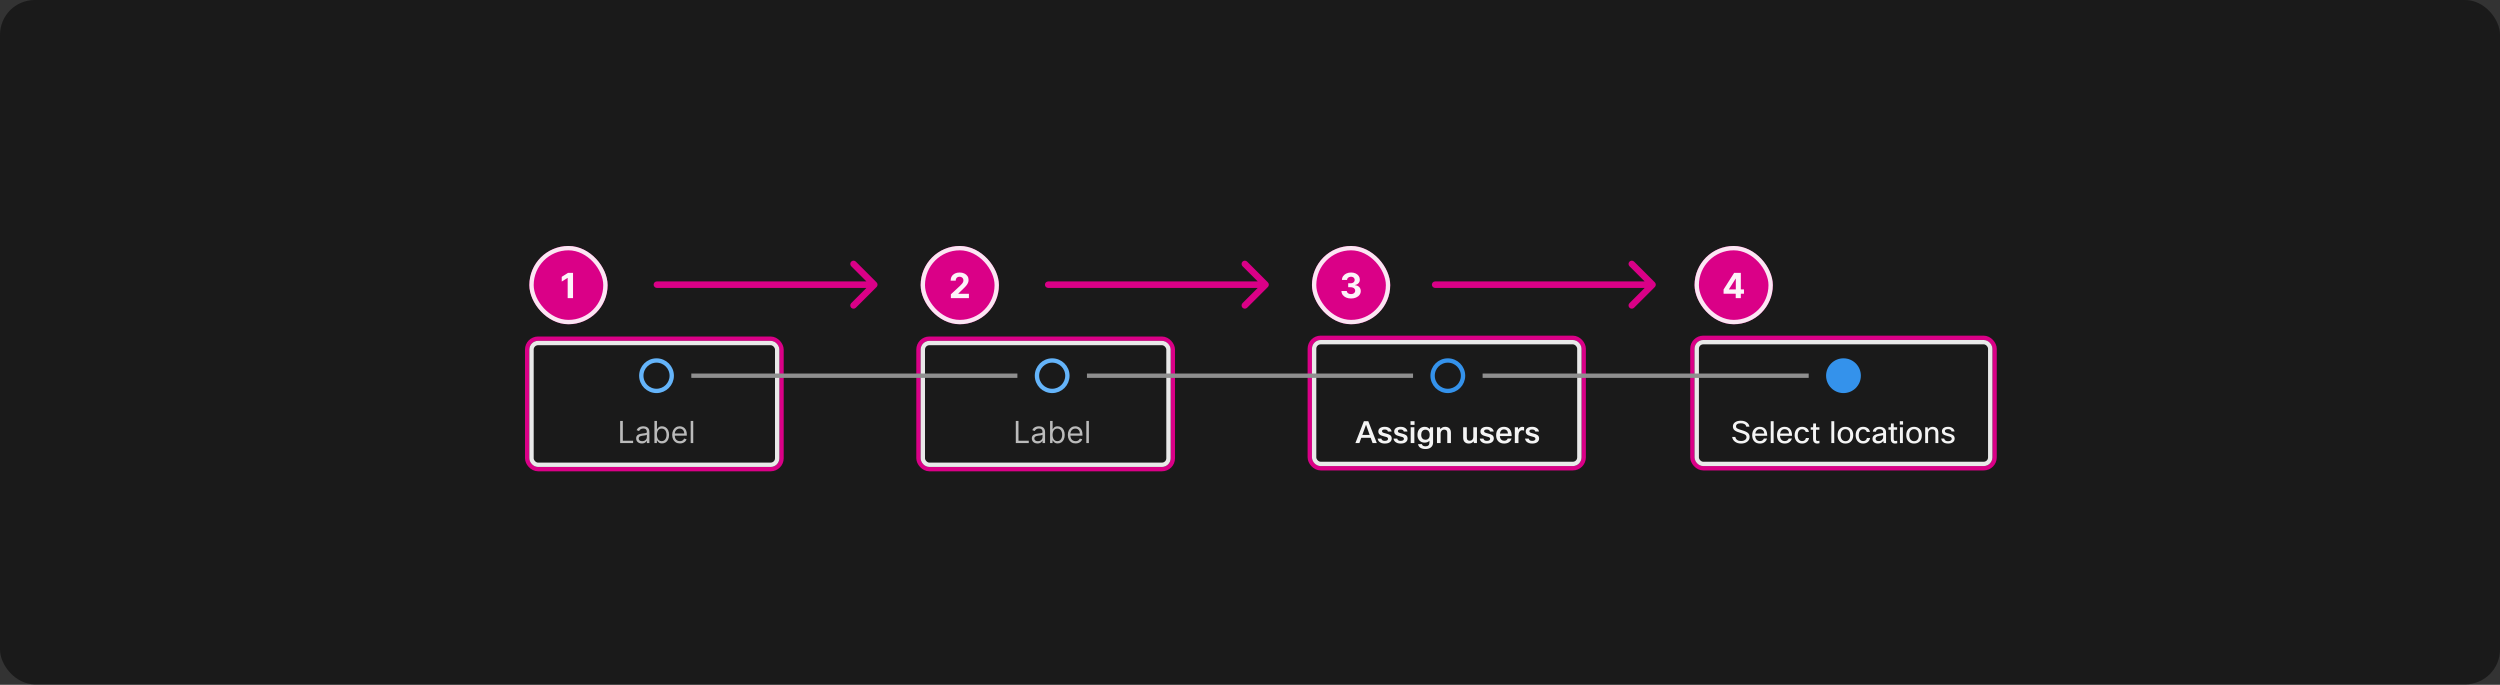 <svg width="1150" height="315" viewBox="0 0 1150 315" fill="none" xmlns="http://www.w3.org/2000/svg">
<rect x="0" y="0" width="1150" height="315" fill="#333333" stroke="none"/>
<rect width="1150" height="314.797" rx="16" fill="#1A1A1A"/>
<rect x="778.5" y="155.399" width="139" height="60" rx="5" stroke="#DA0087" stroke-width="2" stroke-linecap="square"/>
<rect x="780.5" y="157.399" width="135" height="56" rx="3" stroke="white" stroke-opacity="0.9" stroke-width="2" stroke-linecap="square"/>
<rect x="779.5" y="113.149" width="36" height="36" rx="18" fill="#DA0087"/>
<rect x="780.5" y="114.149" width="34" height="34" rx="17" stroke="white" stroke-opacity="0.9" stroke-width="2"/>
<path d="M792.845 135.103V133.166L797.703 125.513H799.374V128.194H798.385L795.322 133.041V133.132H802.226V135.103H792.845ZM798.43 137.149V134.513L798.476 133.655V125.513H800.783V137.149H798.43Z" fill="white" fill-opacity="0.95"/>
<rect x="602.5" y="155.399" width="126" height="60" rx="5" stroke="#DA0087" stroke-width="2" stroke-linecap="square"/>
<rect x="604.5" y="157.399" width="122" height="56" rx="3" stroke="white" stroke-opacity="0.9" stroke-width="2" stroke-linecap="square"/>
<rect x="603.5" y="113.149" width="36" height="36" rx="18" fill="#DA0087"/>
<rect x="604.5" y="114.149" width="34" height="34" rx="17" stroke="white" stroke-opacity="0.9" stroke-width="2"/>
<path d="M621.471 137.308C620.622 137.308 619.867 137.162 619.204 136.871C618.545 136.575 618.024 136.17 617.641 135.655C617.263 135.136 617.067 134.537 617.056 133.859H619.533C619.549 134.143 619.641 134.393 619.812 134.609C619.986 134.821 620.217 134.986 620.505 135.103C620.793 135.221 621.117 135.28 621.477 135.28C621.852 135.28 622.183 135.213 622.471 135.081C622.759 134.948 622.984 134.764 623.147 134.53C623.31 134.295 623.391 134.024 623.391 133.717C623.391 133.407 623.304 133.132 623.13 132.893C622.96 132.651 622.713 132.461 622.391 132.325C622.073 132.189 621.694 132.121 621.255 132.121H620.17V130.314H621.255C621.626 130.314 621.954 130.249 622.238 130.121C622.526 129.992 622.749 129.814 622.908 129.586C623.067 129.355 623.147 129.086 623.147 128.78C623.147 128.488 623.077 128.232 622.937 128.013C622.8 127.789 622.607 127.615 622.357 127.49C622.111 127.365 621.823 127.302 621.494 127.302C621.16 127.302 620.855 127.363 620.579 127.484C620.302 127.602 620.081 127.77 619.914 127.99C619.747 128.21 619.658 128.467 619.647 128.763H617.289C617.3 128.092 617.492 127.501 617.863 126.99C618.234 126.478 618.734 126.079 619.363 125.791C619.996 125.499 620.71 125.353 621.505 125.353C622.308 125.353 623.011 125.499 623.613 125.791C624.215 126.083 624.683 126.477 625.016 126.973C625.353 127.465 625.52 128.018 625.516 128.632C625.52 129.283 625.317 129.827 624.908 130.263C624.503 130.698 623.975 130.975 623.323 131.092V131.183C624.179 131.293 624.831 131.59 625.278 132.075C625.728 132.556 625.952 133.158 625.948 133.882C625.952 134.545 625.761 135.134 625.374 135.649C624.992 136.164 624.463 136.569 623.789 136.865C623.115 137.16 622.342 137.308 621.471 137.308Z" fill="white" fill-opacity="0.95"/>
<rect x="422.5" y="155.797" width="117" height="60" rx="5" stroke="#DA0087" stroke-width="2" stroke-linecap="square"/>
<rect x="424.5" y="157.797" width="113" height="56" rx="3" stroke="white" stroke-opacity="0.9" stroke-width="2" stroke-linecap="square"/>
<rect x="423.5" y="113.149" width="36" height="36" rx="18" fill="#DA0087"/>
<rect x="424.5" y="114.149" width="34" height="34" rx="17" stroke="white" stroke-opacity="0.9" stroke-width="2"/>
<path d="M437.404 137.149V135.376L441.546 131.541C441.898 131.2 442.194 130.893 442.433 130.621C442.675 130.348 442.859 130.081 442.984 129.819C443.109 129.554 443.171 129.268 443.171 128.961C443.171 128.621 443.094 128.327 442.938 128.081C442.783 127.831 442.571 127.639 442.302 127.507C442.033 127.371 441.728 127.302 441.387 127.302C441.031 127.302 440.72 127.374 440.455 127.518C440.19 127.662 439.986 127.869 439.842 128.138C439.698 128.407 439.626 128.727 439.626 129.098H437.29C437.29 128.336 437.463 127.675 437.808 127.115C438.152 126.554 438.635 126.121 439.256 125.814C439.878 125.507 440.594 125.353 441.404 125.353C442.237 125.353 442.963 125.501 443.58 125.797C444.201 126.088 444.684 126.494 445.029 127.013C445.374 127.532 445.546 128.126 445.546 128.797C445.546 129.236 445.459 129.67 445.285 130.098C445.114 130.526 444.809 131.001 444.37 131.524C443.931 132.043 443.311 132.666 442.512 133.393L440.813 135.058V135.138H445.7V137.149H437.404Z" fill="white" fill-opacity="0.95"/>
<rect x="242.5" y="155.797" width="117" height="60" rx="5" stroke="#DA0087" stroke-width="2" stroke-linecap="square"/>
<rect x="244.5" y="157.797" width="113" height="56" rx="3" stroke="white" stroke-opacity="0.9" stroke-width="2" stroke-linecap="square"/>
<rect x="243.5" y="113.149" width="36" height="36" rx="18" fill="#DA0087"/>
<rect x="244.5" y="114.149" width="34" height="34" rx="17" stroke="white" stroke-opacity="0.9" stroke-width="2"/>
<path d="M263.592 125.513V137.149H261.131V127.848H261.063L258.398 129.518V127.336L261.279 125.513H263.592Z" fill="white" fill-opacity="0.95"/>
<path d="M302.169 129.451C301.341 129.451 300.669 130.123 300.669 130.951C300.669 131.78 301.341 132.451 302.169 132.451V129.451ZM403.23 132.012C403.815 131.426 403.815 130.476 403.23 129.891L393.684 120.345C393.098 119.759 392.148 119.759 391.562 120.345C390.977 120.93 390.977 121.88 391.562 122.466L400.048 130.951L391.562 139.436C390.977 140.022 390.977 140.972 391.562 141.558C392.148 142.144 393.098 142.144 393.684 141.558L403.23 132.012ZM302.169 132.451H402.169V129.451H302.169V132.451Z" fill="#DA0087"/>
<path d="M482.169 129.451C481.341 129.451 480.669 130.123 480.669 130.951C480.669 131.78 481.341 132.451 482.169 132.451V129.451ZM583.23 132.012C583.815 131.426 583.815 130.476 583.23 129.891L573.684 120.345C573.098 119.759 572.148 119.759 571.562 120.345C570.977 120.93 570.977 121.88 571.562 122.466L580.048 130.951L571.562 139.436C570.977 140.022 570.977 140.972 571.562 141.558C572.148 142.144 573.098 142.144 573.684 141.558L583.23 132.012ZM482.169 132.451H582.169V129.451H482.169V132.451Z" fill="#DA0087"/>
<path d="M660.169 129.451C659.341 129.451 658.669 130.123 658.669 130.951C658.669 131.78 659.341 132.451 660.169 132.451V129.451ZM761.23 132.012C761.815 131.426 761.815 130.476 761.23 129.891L751.684 120.345C751.098 119.759 750.148 119.759 749.562 120.345C748.977 120.93 748.977 121.88 749.562 122.466L758.048 130.951L749.562 139.436C748.977 140.022 748.977 140.972 749.562 141.558C750.148 142.144 751.098 142.144 751.684 141.558L761.23 132.012ZM660.169 132.451H760.169V129.451H660.169V132.451Z" fill="#DA0087"/>
<path d="M309 172.824C309 176.69 305.866 179.824 302 179.824C298.134 179.824 295 176.69 295 172.824C295 168.958 298.134 165.824 302 165.824C305.866 165.824 309 168.958 309 172.824Z" stroke="#64B4FA" stroke-width="2"/>
<g clip-path="url(#clip0_2029_8878)">
<path d="M285.268 203.824V193.642H286.501V202.73H291.234V203.824H285.268ZM295.231 204.003C294.747 204.003 294.308 203.912 293.914 203.73C293.519 203.544 293.206 203.277 292.974 202.929C292.742 202.578 292.626 202.154 292.626 201.657C292.626 201.219 292.712 200.864 292.885 200.593C293.057 200.318 293.287 200.102 293.576 199.946C293.864 199.791 294.182 199.675 294.53 199.598C294.882 199.519 295.234 199.456 295.589 199.409C296.053 199.35 296.429 199.305 296.718 199.275C297.009 199.242 297.221 199.187 297.354 199.111C297.49 199.035 297.558 198.902 297.558 198.713V198.674C297.558 198.183 297.424 197.802 297.155 197.53C296.89 197.258 296.487 197.123 295.947 197.123C295.387 197.123 294.948 197.245 294.63 197.49C294.311 197.736 294.088 197.998 293.958 198.276L292.845 197.878C293.044 197.414 293.309 197.053 293.64 196.794C293.975 196.533 294.34 196.35 294.734 196.248C295.132 196.141 295.523 196.088 295.907 196.088C296.153 196.088 296.434 196.118 296.752 196.178C297.074 196.234 297.384 196.352 297.682 196.531C297.984 196.71 298.234 196.98 298.433 197.341C298.632 197.703 298.731 198.186 298.731 198.793V203.824H297.558V202.79H297.498C297.419 202.956 297.286 203.133 297.1 203.322C296.915 203.511 296.668 203.672 296.36 203.804C296.051 203.937 295.675 204.003 295.231 204.003ZM295.41 202.949C295.874 202.949 296.265 202.858 296.583 202.676C296.905 202.493 297.147 202.258 297.309 201.97C297.475 201.681 297.558 201.378 297.558 201.06V199.986C297.508 200.046 297.399 200.1 297.23 200.15C297.064 200.197 296.872 200.238 296.653 200.275C296.438 200.308 296.227 200.337 296.022 200.364C295.819 200.387 295.655 200.407 295.529 200.424C295.225 200.463 294.94 200.528 294.674 200.618C294.413 200.704 294.2 200.835 294.038 201.01C293.879 201.183 293.799 201.418 293.799 201.716C293.799 202.124 293.95 202.432 294.252 202.641C294.557 202.846 294.943 202.949 295.41 202.949ZM301.032 203.824V193.642H302.205V197.401H302.305C302.391 197.268 302.51 197.099 302.662 196.894C302.818 196.685 303.04 196.499 303.329 196.337C303.62 196.171 304.015 196.088 304.512 196.088C305.155 196.088 305.722 196.249 306.212 196.571C306.703 196.892 307.086 197.348 307.361 197.938C307.636 198.528 307.773 199.224 307.773 200.026C307.773 200.835 307.636 201.536 307.361 202.129C307.086 202.719 306.704 203.176 306.217 203.501C305.73 203.823 305.168 203.983 304.532 203.983C304.041 203.983 303.648 203.902 303.354 203.74C303.059 203.574 302.831 203.387 302.672 203.178C302.513 202.966 302.391 202.79 302.305 202.651H302.165V203.824H301.032ZM302.185 200.006C302.185 200.583 302.27 201.092 302.439 201.532C302.608 201.97 302.855 202.313 303.18 202.561C303.504 202.807 303.902 202.929 304.373 202.929C304.863 202.929 305.273 202.8 305.601 202.542C305.932 202.28 306.181 201.928 306.346 201.488C306.515 201.043 306.6 200.55 306.6 200.006C306.6 199.469 306.517 198.985 306.351 198.554C306.189 198.12 305.942 197.777 305.611 197.525C305.282 197.27 304.87 197.142 304.373 197.142C303.895 197.142 303.494 197.263 303.17 197.505C302.845 197.744 302.599 198.079 302.434 198.51C302.268 198.937 302.185 199.436 302.185 200.006ZM312.77 203.983C312.034 203.983 311.399 203.821 310.866 203.496C310.335 203.168 309.926 202.711 309.638 202.124C309.353 201.534 309.21 200.848 309.21 200.066C309.21 199.283 309.353 198.594 309.638 197.998C309.926 197.398 310.327 196.93 310.841 196.596C311.358 196.257 311.961 196.088 312.65 196.088C313.048 196.088 313.441 196.155 313.829 196.287C314.216 196.42 314.569 196.635 314.888 196.934C315.206 197.229 315.459 197.62 315.648 198.107C315.837 198.594 315.932 199.194 315.932 199.907V200.404H310.045V199.39H314.738C314.738 198.959 314.652 198.574 314.48 198.236C314.311 197.898 314.069 197.631 313.754 197.436C313.443 197.24 313.075 197.142 312.65 197.142C312.183 197.142 311.779 197.258 311.437 197.49C311.099 197.719 310.839 198.017 310.657 198.385C310.474 198.753 310.383 199.148 310.383 199.569V200.245C310.383 200.821 310.483 201.31 310.682 201.711C310.884 202.109 311.164 202.412 311.522 202.621C311.88 202.827 312.296 202.929 312.77 202.929C313.078 202.929 313.356 202.886 313.605 202.8C313.857 202.711 314.074 202.578 314.256 202.402C314.439 202.223 314.579 202.001 314.679 201.736L315.812 202.054C315.693 202.439 315.492 202.777 315.211 203.069C314.929 203.357 314.581 203.582 314.167 203.745C313.752 203.904 313.287 203.983 312.77 203.983ZM318.89 193.642V203.824H317.716V193.642H318.89Z" fill="white" fill-opacity="0.7"/>
</g>
<rect x="318" y="171.824" width="150" height="2" fill="#8F8F8F"/>
<path d="M491 172.824C491 176.69 487.866 179.824 484 179.824C480.134 179.824 477 176.69 477 172.824C477 168.958 480.134 165.824 484 165.824C487.866 165.824 491 168.958 491 172.824Z" stroke="#64B4FA" stroke-width="2"/>
<g clip-path="url(#clip1_2029_8878)">
<path d="M467.268 203.824V193.642H468.501V202.73H473.234V203.824H467.268ZM477.231 204.003C476.747 204.003 476.308 203.912 475.914 203.73C475.519 203.544 475.206 203.277 474.974 202.929C474.742 202.578 474.626 202.154 474.626 201.657C474.626 201.219 474.712 200.864 474.885 200.593C475.057 200.318 475.287 200.102 475.576 199.946C475.864 199.791 476.182 199.675 476.53 199.598C476.882 199.519 477.234 199.456 477.589 199.409C478.053 199.35 478.429 199.305 478.718 199.275C479.009 199.242 479.221 199.187 479.354 199.111C479.49 199.035 479.558 198.902 479.558 198.713V198.674C479.558 198.183 479.424 197.802 479.155 197.53C478.89 197.258 478.487 197.123 477.947 197.123C477.387 197.123 476.948 197.245 476.63 197.49C476.311 197.736 476.088 197.998 475.958 198.276L474.845 197.878C475.044 197.414 475.309 197.053 475.64 196.794C475.975 196.533 476.34 196.35 476.734 196.248C477.132 196.141 477.523 196.088 477.907 196.088C478.153 196.088 478.434 196.118 478.752 196.178C479.074 196.234 479.384 196.352 479.682 196.531C479.984 196.71 480.234 196.98 480.433 197.341C480.632 197.703 480.731 198.186 480.731 198.793V203.824H479.558V202.79H479.498C479.419 202.956 479.286 203.133 479.1 203.322C478.915 203.511 478.668 203.672 478.36 203.804C478.051 203.937 477.675 204.003 477.231 204.003ZM477.41 202.949C477.874 202.949 478.265 202.858 478.583 202.676C478.905 202.493 479.147 202.258 479.309 201.97C479.475 201.681 479.558 201.378 479.558 201.06V199.986C479.508 200.046 479.399 200.1 479.23 200.15C479.064 200.197 478.872 200.238 478.653 200.275C478.438 200.308 478.227 200.337 478.022 200.364C477.819 200.387 477.655 200.407 477.529 200.424C477.225 200.463 476.94 200.528 476.674 200.618C476.413 200.704 476.2 200.835 476.038 201.01C475.879 201.183 475.799 201.418 475.799 201.716C475.799 202.124 475.95 202.432 476.252 202.641C476.557 202.846 476.943 202.949 477.41 202.949ZM483.032 203.824V193.642H484.205V197.401H484.305C484.391 197.268 484.51 197.099 484.662 196.894C484.818 196.685 485.04 196.499 485.329 196.337C485.62 196.171 486.015 196.088 486.512 196.088C487.155 196.088 487.722 196.249 488.212 196.571C488.703 196.892 489.086 197.348 489.361 197.938C489.636 198.528 489.773 199.224 489.773 200.026C489.773 200.835 489.636 201.536 489.361 202.129C489.086 202.719 488.704 203.176 488.217 203.501C487.73 203.823 487.168 203.983 486.532 203.983C486.041 203.983 485.648 203.902 485.354 203.74C485.059 203.574 484.831 203.387 484.672 203.178C484.513 202.966 484.391 202.79 484.305 202.651H484.165V203.824H483.032ZM484.185 200.006C484.185 200.583 484.27 201.092 484.439 201.532C484.608 201.97 484.855 202.313 485.18 202.561C485.504 202.807 485.902 202.929 486.373 202.929C486.863 202.929 487.273 202.8 487.601 202.542C487.932 202.28 488.181 201.928 488.346 201.488C488.515 201.043 488.6 200.55 488.6 200.006C488.6 199.469 488.517 198.985 488.351 198.554C488.189 198.12 487.942 197.777 487.611 197.525C487.282 197.27 486.87 197.142 486.373 197.142C485.895 197.142 485.494 197.263 485.17 197.505C484.845 197.744 484.599 198.079 484.434 198.51C484.268 198.937 484.185 199.436 484.185 200.006ZM494.77 203.983C494.034 203.983 493.399 203.821 492.866 203.496C492.335 203.168 491.926 202.711 491.638 202.124C491.353 201.534 491.21 200.848 491.21 200.066C491.21 199.283 491.353 198.594 491.638 197.998C491.926 197.398 492.327 196.93 492.841 196.596C493.358 196.257 493.961 196.088 494.65 196.088C495.048 196.088 495.441 196.155 495.829 196.287C496.216 196.42 496.569 196.635 496.888 196.934C497.206 197.229 497.459 197.62 497.648 198.107C497.837 198.594 497.932 199.194 497.932 199.907V200.404H492.045V199.39H496.738C496.738 198.959 496.652 198.574 496.48 198.236C496.311 197.898 496.069 197.631 495.754 197.436C495.443 197.24 495.075 197.142 494.65 197.142C494.183 197.142 493.779 197.258 493.437 197.49C493.099 197.719 492.839 198.017 492.657 198.385C492.474 198.753 492.383 199.148 492.383 199.569V200.245C492.383 200.821 492.483 201.31 492.682 201.711C492.884 202.109 493.164 202.412 493.522 202.621C493.88 202.827 494.296 202.929 494.77 202.929C495.078 202.929 495.356 202.886 495.605 202.8C495.857 202.711 496.074 202.578 496.256 202.402C496.439 202.223 496.579 202.001 496.679 201.736L497.812 202.054C497.693 202.439 497.492 202.777 497.211 203.069C496.929 203.357 496.581 203.582 496.167 203.745C495.752 203.904 495.287 203.983 494.77 203.983ZM500.89 193.642V203.824H499.716V193.642H500.89Z" fill="white" fill-opacity="0.7"/>
</g>
<rect x="500" y="171.824" width="150" height="2" fill="#8F8F8F"/>
<path d="M673 172.824C673 176.69 669.866 179.824 666 179.824C662.134 179.824 659 176.69 659 172.824C659 168.958 662.134 165.824 666 165.824C669.866 165.824 673 168.958 673 172.824Z" stroke="#3492EB" stroke-width="2"/>
<g clip-path="url(#clip2_2029_8878)">
<path d="M633.33 203.824H631.384L630.502 201.374H626.19L625.308 203.824H623.474L627.394 193.744H629.41L633.33 203.824ZM628.374 195.368L626.666 200.058H630.04L628.374 195.368ZM635.431 201.752C635.562 202.452 636.089 202.802 637.013 202.802C637.526 202.802 637.914 202.704 638.175 202.508C638.39 202.34 638.497 202.121 638.497 201.85C638.497 201.505 638.31 201.248 637.937 201.08C637.722 200.987 637.251 200.856 636.523 200.688C635.627 200.483 634.988 200.203 634.605 199.848C634.222 199.503 634.031 199.05 634.031 198.49C634.031 197.781 634.32 197.235 634.899 196.852C635.412 196.507 636.117 196.334 637.013 196.334C637.937 196.334 638.679 196.554 639.239 196.992C639.724 197.366 640.028 197.87 640.149 198.504H638.441C638.301 197.879 637.816 197.566 636.985 197.566C636.145 197.566 635.725 197.823 635.725 198.336C635.725 198.598 635.832 198.794 636.047 198.924C636.262 199.055 636.696 199.2 637.349 199.358C638.357 199.592 639.057 199.853 639.449 200.142C639.944 200.506 640.191 201.02 640.191 201.682C640.191 202.438 639.883 203.031 639.267 203.46C638.707 203.843 637.951 204.034 636.999 204.034C636 204.034 635.202 203.796 634.605 203.32C634.101 202.919 633.807 202.396 633.723 201.752H635.431ZM642.732 201.752C642.863 202.452 643.39 202.802 644.314 202.802C644.827 202.802 645.215 202.704 645.476 202.508C645.691 202.34 645.798 202.121 645.798 201.85C645.798 201.505 645.611 201.248 645.238 201.08C645.023 200.987 644.552 200.856 643.824 200.688C642.928 200.483 642.289 200.203 641.906 199.848C641.523 199.503 641.332 199.05 641.332 198.49C641.332 197.781 641.621 197.235 642.2 196.852C642.713 196.507 643.418 196.334 644.314 196.334C645.238 196.334 645.98 196.554 646.54 196.992C647.025 197.366 647.329 197.87 647.45 198.504H645.742C645.602 197.879 645.117 197.566 644.286 197.566C643.446 197.566 643.026 197.823 643.026 198.336C643.026 198.598 643.133 198.794 643.348 198.924C643.563 199.055 643.997 199.2 644.65 199.358C645.658 199.592 646.358 199.853 646.75 200.142C647.245 200.506 647.492 201.02 647.492 201.682C647.492 202.438 647.184 203.031 646.568 203.46C646.008 203.843 645.252 204.034 644.3 204.034C643.301 204.034 642.503 203.796 641.906 203.32C641.402 202.919 641.108 202.396 641.024 201.752H642.732ZM650.688 195.438H648.84V193.744H650.688V195.438ZM650.604 203.824H648.924V196.544H650.604V203.824ZM652.299 204.3H654.063C654.24 204.972 654.796 205.308 655.729 205.308C656.933 205.308 657.535 204.734 657.535 203.586V202.774C656.984 203.334 656.238 203.614 655.295 203.614C654.306 203.614 653.503 203.264 652.887 202.564C652.318 201.911 652.033 201.066 652.033 200.03C652.033 198.808 652.383 197.86 653.083 197.188C653.671 196.619 654.427 196.334 655.351 196.334C656.322 196.334 657.078 196.689 657.619 197.398L657.885 196.544H659.215V203.572C659.215 204.534 658.87 205.285 658.179 205.826C657.563 206.312 656.751 206.554 655.743 206.554C654.66 206.554 653.816 206.326 653.209 205.868C652.714 205.486 652.411 204.963 652.299 204.3ZM653.755 200.044C653.755 200.8 653.965 201.384 654.385 201.794C654.73 202.121 655.164 202.284 655.687 202.284C656.359 202.284 656.868 202.065 657.213 201.626C657.512 201.244 657.661 200.721 657.661 200.058C657.661 199.228 657.456 198.602 657.045 198.182C656.709 197.837 656.256 197.664 655.687 197.664C655.062 197.664 654.576 197.888 654.231 198.336C653.914 198.747 653.755 199.316 653.755 200.044ZM662.69 203.824H661.01V196.544H662.396L662.578 197.412C663.11 196.694 663.848 196.334 664.79 196.334C665.668 196.334 666.34 196.605 666.806 197.146C667.217 197.622 667.422 198.271 667.422 199.092V203.824H665.742V199.134C665.742 198.136 665.28 197.636 664.356 197.636C663.852 197.636 663.442 197.814 663.124 198.168C662.835 198.495 662.69 198.906 662.69 199.4V203.824ZM673.054 196.544H674.734V201.332C674.734 202.266 675.191 202.732 676.106 202.732C676.638 202.732 677.053 202.541 677.352 202.158C677.594 201.832 677.716 201.43 677.716 200.954V196.544H679.396V203.824H678.01L677.828 203.012C677.305 203.694 676.577 204.034 675.644 204.034C674.785 204.034 674.127 203.773 673.67 203.25C673.259 202.774 673.054 202.121 673.054 201.29V196.544ZM682.394 201.752C682.525 202.452 683.052 202.802 683.976 202.802C684.489 202.802 684.877 202.704 685.138 202.508C685.353 202.34 685.46 202.121 685.46 201.85C685.46 201.505 685.273 201.248 684.9 201.08C684.685 200.987 684.214 200.856 683.486 200.688C682.59 200.483 681.951 200.203 681.568 199.848C681.185 199.503 680.994 199.05 680.994 198.49C680.994 197.781 681.283 197.235 681.862 196.852C682.375 196.507 683.08 196.334 683.976 196.334C684.9 196.334 685.642 196.554 686.202 196.992C686.687 197.366 686.991 197.87 687.112 198.504H685.404C685.264 197.879 684.779 197.566 683.948 197.566C683.108 197.566 682.688 197.823 682.688 198.336C682.688 198.598 682.795 198.794 683.01 198.924C683.225 199.055 683.659 199.2 684.312 199.358C685.32 199.592 686.02 199.853 686.412 200.142C686.907 200.506 687.154 201.02 687.154 201.682C687.154 202.438 686.846 203.031 686.23 203.46C685.67 203.843 684.914 204.034 683.962 204.034C682.963 204.034 682.165 203.796 681.568 203.32C681.064 202.919 680.77 202.396 680.686 201.752H682.394ZM693.528 201.724H695.292C695.096 202.471 694.69 203.05 694.074 203.46C693.486 203.843 692.763 204.034 691.904 204.034C690.719 204.034 689.795 203.661 689.132 202.914C688.526 202.233 688.222 201.323 688.222 200.184C688.222 198.878 688.6 197.879 689.356 197.188C689.991 196.619 690.817 196.334 691.834 196.334C693.02 196.334 693.916 196.722 694.522 197.496C695.092 198.215 695.376 199.242 695.376 200.576H689.93C689.996 201.36 690.238 201.934 690.658 202.298C690.994 202.597 691.433 202.746 691.974 202.746C692.357 202.746 692.688 202.653 692.968 202.466C693.248 202.28 693.435 202.032 693.528 201.724ZM693.654 199.428C693.617 198.747 693.412 198.248 693.038 197.93C692.73 197.66 692.329 197.524 691.834 197.524C691.293 197.524 690.859 197.702 690.532 198.056C690.234 198.374 690.042 198.831 689.958 199.428H693.654ZM701.087 196.432V198.056C700.779 197.963 700.485 197.916 700.205 197.916C699.682 197.916 699.262 198.145 698.945 198.602C698.646 199.041 698.497 199.648 698.497 200.422V203.824H696.817V196.544H698.203L698.413 197.636C698.824 196.768 699.444 196.334 700.275 196.334C700.574 196.334 700.844 196.367 701.087 196.432ZM703.23 201.752C703.361 202.452 703.888 202.802 704.812 202.802C705.325 202.802 705.713 202.704 705.974 202.508C706.189 202.34 706.296 202.121 706.296 201.85C706.296 201.505 706.109 201.248 705.736 201.08C705.521 200.987 705.05 200.856 704.322 200.688C703.426 200.483 702.787 200.203 702.404 199.848C702.021 199.503 701.83 199.05 701.83 198.49C701.83 197.781 702.119 197.235 702.698 196.852C703.211 196.507 703.916 196.334 704.812 196.334C705.736 196.334 706.478 196.554 707.038 196.992C707.523 197.366 707.827 197.87 707.948 198.504H706.24C706.1 197.879 705.615 197.566 704.784 197.566C703.944 197.566 703.524 197.823 703.524 198.336C703.524 198.598 703.631 198.794 703.846 198.924C704.061 199.055 704.495 199.2 705.148 199.358C706.156 199.592 706.856 199.853 707.248 200.142C707.743 200.506 707.99 201.02 707.99 201.682C707.99 202.438 707.682 203.031 707.066 203.46C706.506 203.843 705.75 204.034 704.798 204.034C703.799 204.034 703.001 203.796 702.404 203.32C701.9 202.919 701.606 202.396 701.522 201.752H703.23Z" fill="white" fill-opacity="0.95"/>
</g>
<rect x="682" y="171.824" width="150" height="2" fill="#8F8F8F"/>
<path fill-rule="evenodd" clip-rule="evenodd" d="M848 180.824C852.418 180.824 856 177.242 856 172.824C856 168.406 852.418 164.824 848 164.824C843.582 164.824 840 168.406 840 172.824C840 177.242 843.582 180.824 848 180.824Z" fill="#3492EB"/>
<g clip-path="url(#clip3_2029_8878)">
<path d="M803.384 201.094C803.384 200.758 803.309 200.492 803.16 200.296C802.992 200.063 802.684 199.848 802.236 199.652C801.788 199.456 801.111 199.232 800.206 198.98C798.992 198.644 798.157 198.229 797.7 197.734C797.326 197.333 797.14 196.796 797.14 196.124C797.14 195.312 797.494 194.668 798.204 194.192C798.857 193.754 799.706 193.534 800.752 193.534C801.918 193.534 802.866 193.81 803.594 194.36C804.247 194.846 804.63 195.48 804.742 196.264H803.272C803.188 195.732 802.908 195.336 802.432 195.074C802.012 194.832 801.452 194.71 800.752 194.71C799.968 194.71 799.389 194.86 799.016 195.158C798.717 195.392 798.568 195.695 798.568 196.068C798.568 196.311 798.605 196.512 798.68 196.67C798.764 196.82 798.904 196.955 799.1 197.076C799.464 197.319 800.168 197.585 801.214 197.874C802.67 198.285 803.654 198.752 804.168 199.274C804.597 199.704 804.812 200.292 804.812 201.038C804.812 201.925 804.424 202.658 803.65 203.236C802.922 203.768 801.998 204.034 800.878 204.034C799.711 204.034 798.745 203.722 797.98 203.096C797.317 202.555 796.92 201.855 796.79 200.996H798.26C798.353 201.612 798.647 202.084 799.142 202.41C799.59 202.709 800.159 202.858 800.85 202.858C801.708 202.858 802.366 202.662 802.824 202.27C803.197 201.953 803.384 201.561 803.384 201.094ZM811.382 201.724H812.838C812.633 202.462 812.227 203.04 811.62 203.46C811.051 203.843 810.37 204.034 809.576 204.034C808.428 204.034 807.532 203.67 806.888 202.942C806.3 202.261 806.006 201.342 806.006 200.184C806.006 198.868 806.38 197.87 807.126 197.188C807.742 196.619 808.536 196.334 809.506 196.334C810.645 196.334 811.504 196.703 812.082 197.44C812.642 198.15 812.922 199.162 812.922 200.478H807.378C807.434 201.337 807.696 201.976 808.162 202.396C808.545 202.732 809.03 202.9 809.618 202.9C810.076 202.9 810.472 202.774 810.808 202.522C811.088 202.308 811.28 202.042 811.382 201.724ZM809.534 197.412C808.937 197.412 808.456 197.599 808.092 197.972C807.747 198.318 807.528 198.798 807.434 199.414H811.55C811.504 198.714 811.27 198.192 810.85 197.846C810.514 197.557 810.076 197.412 809.534 197.412ZM815.878 193.744V203.824H814.534V193.744H815.878ZM822.798 201.724H824.254C824.049 202.462 823.643 203.04 823.036 203.46C822.467 203.843 821.786 204.034 820.992 204.034C819.844 204.034 818.948 203.67 818.304 202.942C817.716 202.261 817.422 201.342 817.422 200.184C817.422 198.868 817.796 197.87 818.542 197.188C819.158 196.619 819.952 196.334 820.922 196.334C822.061 196.334 822.92 196.703 823.498 197.44C824.058 198.15 824.338 199.162 824.338 200.478H818.794C818.85 201.337 819.112 201.976 819.578 202.396C819.961 202.732 820.446 202.9 821.034 202.9C821.492 202.9 821.888 202.774 822.224 202.522C822.504 202.308 822.696 202.042 822.798 201.724ZM820.95 197.412C820.353 197.412 819.872 197.599 819.508 197.972C819.163 198.318 818.944 198.798 818.85 199.414H822.966C822.92 198.714 822.686 198.192 822.266 197.846C821.93 197.557 821.492 197.412 820.95 197.412ZM830.696 201.486H832.166C832.054 202.27 831.685 202.9 831.06 203.376C830.49 203.815 829.795 204.034 828.974 204.034C827.9 204.034 827.046 203.666 826.412 202.928C825.824 202.247 825.53 201.351 825.53 200.24C825.53 198.952 825.884 197.954 826.594 197.244C827.2 196.638 827.989 196.334 828.96 196.334C829.856 196.334 830.593 196.572 831.172 197.048C831.685 197.468 831.998 198.019 832.11 198.7H830.626C830.532 198.308 830.341 198.005 830.052 197.79C829.772 197.576 829.417 197.468 828.988 197.468C828.325 197.468 827.816 197.73 827.462 198.252C827.126 198.738 826.958 199.414 826.958 200.282C826.958 201.188 827.182 201.874 827.63 202.34C827.984 202.714 828.442 202.9 829.002 202.9C829.487 202.9 829.884 202.76 830.192 202.48C830.462 202.238 830.63 201.906 830.696 201.486ZM836.95 202.746V203.894C836.604 203.988 836.273 204.034 835.956 204.034C835.284 204.034 834.78 203.824 834.444 203.404C834.154 203.059 834.01 202.597 834.01 202.018V197.692H832.932V196.544H834.01L834.094 194.794H835.354V196.544H836.922V197.692H835.354V202.046C835.354 202.588 835.61 202.858 836.124 202.858C836.366 202.858 836.642 202.821 836.95 202.746ZM843.755 193.744V203.824H842.411V193.744H843.755ZM845.299 200.184C845.299 198.85 845.696 197.842 846.489 197.16C847.124 196.61 847.927 196.334 848.897 196.334C850.027 196.334 850.913 196.694 851.557 197.412C852.173 198.084 852.481 199.008 852.481 200.184C852.481 201.5 852.094 202.504 851.319 203.194C850.685 203.754 849.873 204.034 848.883 204.034C847.754 204.034 846.863 203.661 846.209 202.914C845.603 202.233 845.299 201.323 845.299 200.184ZM846.699 200.184C846.699 201.118 846.937 201.832 847.413 202.326C847.805 202.737 848.305 202.942 848.911 202.942C849.621 202.942 850.167 202.676 850.549 202.144C850.904 201.659 851.081 201.006 851.081 200.184C851.081 199.232 850.848 198.514 850.381 198.028C849.999 197.627 849.504 197.426 848.897 197.426C848.197 197.426 847.651 197.692 847.259 198.224C846.886 198.71 846.699 199.363 846.699 200.184ZM858.764 201.486H860.234C860.122 202.27 859.753 202.9 859.128 203.376C858.559 203.815 857.863 204.034 857.042 204.034C855.969 204.034 855.115 203.666 854.48 202.928C853.892 202.247 853.598 201.351 853.598 200.24C853.598 198.952 853.953 197.954 854.662 197.244C855.269 196.638 856.057 196.334 857.028 196.334C857.924 196.334 858.661 196.572 859.24 197.048C859.753 197.468 860.066 198.019 860.178 198.7H858.694C858.601 198.308 858.409 198.005 858.12 197.79C857.84 197.576 857.485 197.468 857.056 197.468C856.393 197.468 855.885 197.73 855.53 198.252C855.194 198.738 855.026 199.414 855.026 200.282C855.026 201.188 855.25 201.874 855.698 202.34C856.053 202.714 856.51 202.9 857.07 202.9C857.555 202.9 857.952 202.76 858.26 202.48C858.531 202.238 858.699 201.906 858.764 201.486ZM862.918 198.574H861.49C861.565 197.846 861.91 197.282 862.526 196.88C863.077 196.516 863.772 196.334 864.612 196.334C865.611 196.334 866.376 196.596 866.908 197.118C867.356 197.566 867.58 198.145 867.58 198.854V203.824H866.474L866.306 202.83C865.737 203.633 864.925 204.034 863.87 204.034C863.039 204.034 862.391 203.81 861.924 203.362C861.541 202.989 861.35 202.518 861.35 201.948C861.35 201.23 861.597 200.674 862.092 200.282C862.531 199.937 863.203 199.685 864.108 199.526L866.236 199.162V198.798C866.236 198.322 866.073 197.963 865.746 197.72C865.457 197.506 865.06 197.398 864.556 197.398C863.567 197.398 863.021 197.79 862.918 198.574ZM864.192 202.9C864.761 202.9 865.256 202.714 865.676 202.34C866.049 201.995 866.236 201.598 866.236 201.15V200.212L864.43 200.534C863.767 200.646 863.315 200.819 863.072 201.052C862.876 201.239 862.778 201.491 862.778 201.808C862.778 202.163 862.899 202.434 863.142 202.62C863.385 202.807 863.735 202.9 864.192 202.9ZM872.715 202.746V203.894C872.37 203.988 872.039 204.034 871.721 204.034C871.049 204.034 870.545 203.824 870.209 203.404C869.92 203.059 869.775 202.597 869.775 202.018V197.692H868.697V196.544H869.775L869.859 194.794H871.119V196.544H872.687V197.692H871.119V202.046C871.119 202.588 871.376 202.858 871.889 202.858C872.132 202.858 872.407 202.821 872.715 202.746ZM875.407 195.326H873.895V193.744H875.407V195.326ZM875.323 203.824H873.979V196.544H875.323V203.824ZM876.868 200.184C876.868 198.85 877.264 197.842 878.058 197.16C878.692 196.61 879.495 196.334 880.466 196.334C881.595 196.334 882.482 196.694 883.126 197.412C883.742 198.084 884.05 199.008 884.05 200.184C884.05 201.5 883.662 202.504 882.888 203.194C882.253 203.754 881.441 204.034 880.452 204.034C879.322 204.034 878.431 203.661 877.778 202.914C877.171 202.233 876.868 201.323 876.868 200.184ZM878.268 200.184C878.268 201.118 878.506 201.832 878.982 202.326C879.374 202.737 879.873 202.942 880.48 202.942C881.189 202.942 881.735 202.676 882.118 202.144C882.472 201.659 882.65 201.006 882.65 200.184C882.65 199.232 882.416 198.514 881.95 198.028C881.567 197.627 881.072 197.426 880.466 197.426C879.766 197.426 879.22 197.692 878.828 198.224C878.454 198.71 878.268 199.363 878.268 200.184ZM886.93 203.824H885.586V196.544H886.692L886.846 197.468C887.388 196.712 888.125 196.334 889.058 196.334C889.917 196.334 890.575 196.6 891.032 197.132C891.434 197.608 891.634 198.257 891.634 199.078V203.824H890.29V199.092C890.29 198.019 889.772 197.482 888.736 197.482C888.195 197.482 887.752 197.669 887.406 198.042C887.089 198.378 886.93 198.808 886.93 199.33V203.824ZM897.786 201.85C897.786 201.44 897.571 201.132 897.142 200.926C896.89 200.814 896.4 200.674 895.672 200.506C894.776 200.31 894.136 200.026 893.754 199.652C893.436 199.335 893.278 198.92 893.278 198.406C893.278 197.725 893.553 197.202 894.104 196.838C894.598 196.502 895.266 196.334 896.106 196.334C896.974 196.334 897.678 196.549 898.22 196.978C898.686 197.352 898.976 197.846 899.088 198.462H897.716C897.557 197.753 897.016 197.398 896.092 197.398C895.578 197.398 895.196 197.492 894.944 197.678C894.738 197.837 894.636 198.038 894.636 198.28C894.636 198.579 894.748 198.803 894.972 198.952C895.205 199.102 895.658 199.251 896.33 199.4C897.356 199.624 898.07 199.9 898.472 200.226C898.92 200.59 899.144 201.099 899.144 201.752C899.144 202.48 898.845 203.054 898.248 203.474C897.706 203.848 896.992 204.034 896.106 204.034C895.135 204.034 894.365 203.801 893.796 203.334C893.301 202.924 893.026 202.392 892.97 201.738H894.342C894.491 202.56 895.084 202.97 896.12 202.97C896.68 202.97 897.114 202.849 897.422 202.606C897.664 202.41 897.786 202.158 897.786 201.85Z" fill="white" fill-opacity="0.95"/>
</g>
<defs>
<clipPath id="clip0_2029_8878">
<rect width="36" height="20" fill="white" transform="translate(284 188.824)"/>
</clipPath>
<clipPath id="clip1_2029_8878">
<rect width="36" height="20" fill="white" transform="translate(466 188.824)"/>
</clipPath>
<clipPath id="clip2_2029_8878">
<rect width="160" height="21" fill="white" transform="translate(586 188.824)"/>
</clipPath>
<clipPath id="clip3_2029_8878">
<rect width="160" height="21" fill="white" transform="translate(768 188.824)"/>
</clipPath>
</defs>
</svg>
